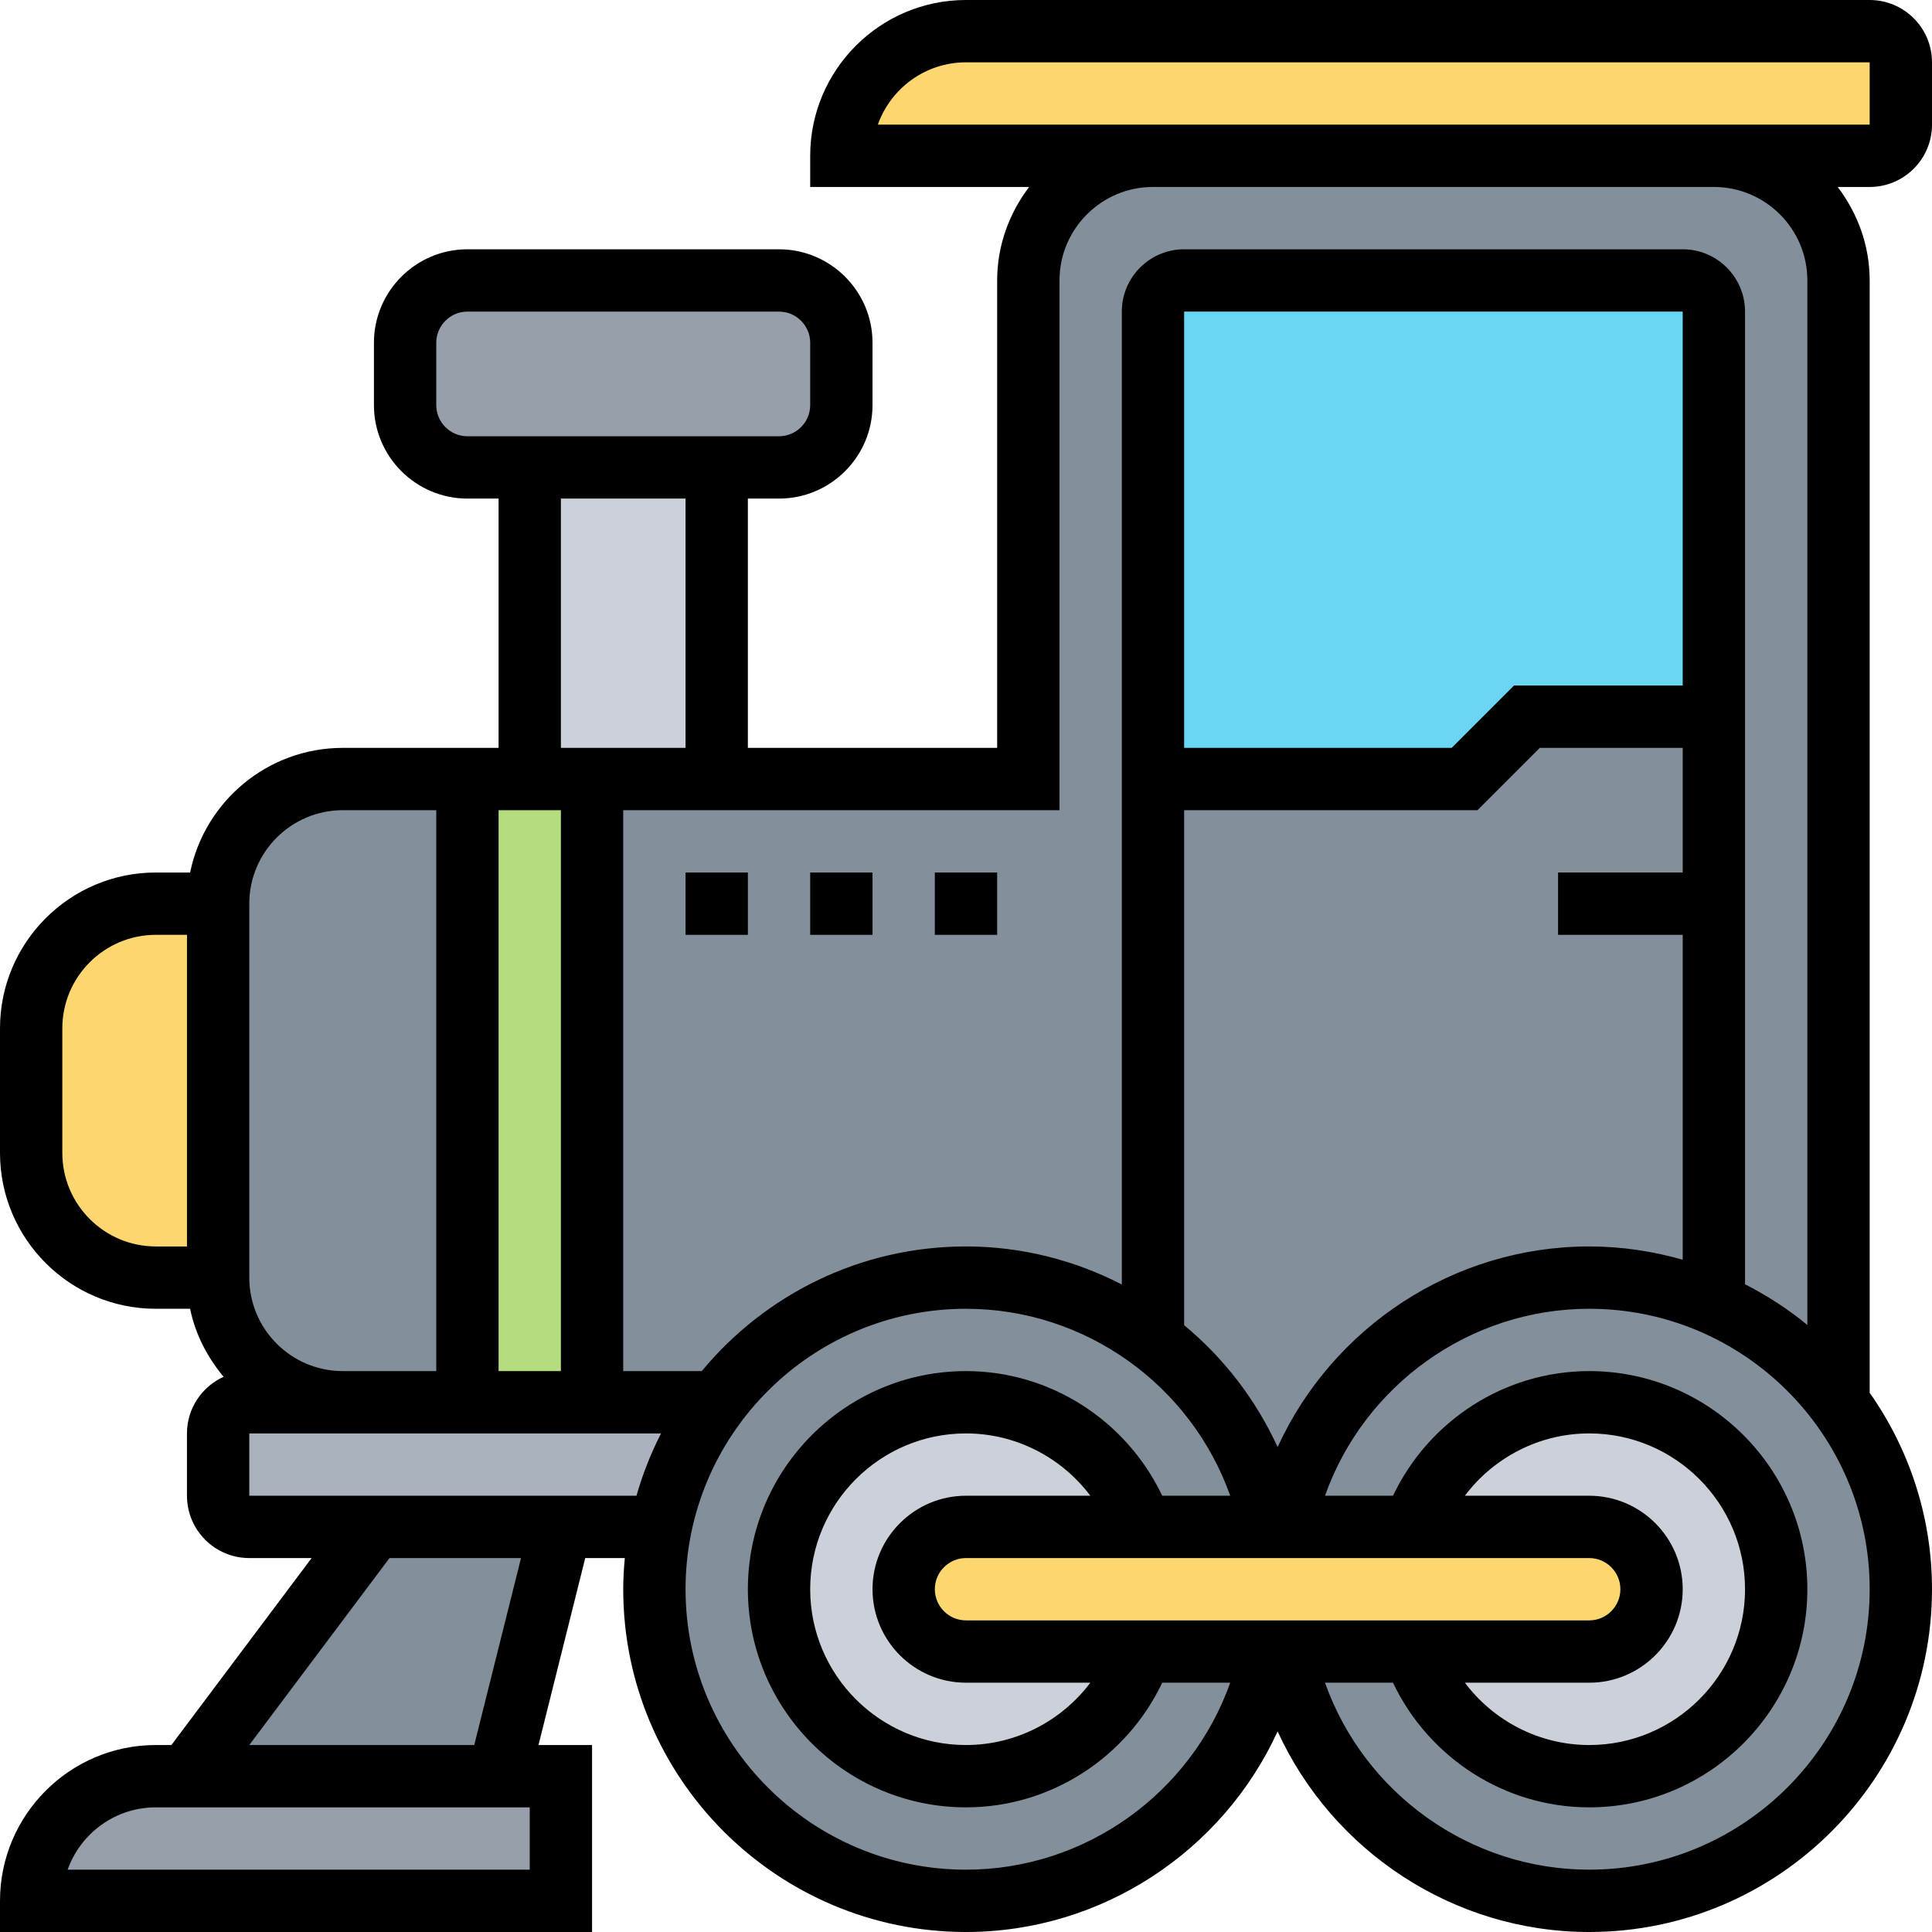 <svg height="496pt" viewBox="0 0 496 496" width="496pt" xmlns="http://www.w3.org/2000/svg"><path d="m216 88v16c0 8.801-7.199 16-16 16h-80c-8.801 0-16-7.199-16-16v-16c0-8.801 7.199-16 16-16h80c8.801 0 16 7.199 16 16zm0 0" fill="#969faa"/><path d="m184 120v80h-48v-80zm0 0" fill="#ccd1d9"/><path d="m120 200v160h-32c-17.68 0-32-14.32-32-32v-96c0-17.68 14.32-32 32-32zm0 0" fill="#838f9b"/><path d="m472 72v288.078c-8.238-11.039-19.199-19.84-32-25.359v-254.719c0-4.398-3.602-8-8-8h-128c-4.398 0-8 3.602-8 8v264c-13.359-10.078-30-16-48-16-26.16 0-49.359 12.559-64 32h-32v-160h112v-128c0-17.68 14.32-32 32-32h144c17.68 0 32 14.32 32 32zm0 0" fill="#838f9b"/><path d="m488 16v16c0 4.398-3.602 8-8 8h-264c0-8.801 3.602-16.801 9.359-22.641 5.84-5.758 13.84-9.359 22.641-9.359h232c4.398 0 8 3.602 8 8zm0 0" fill="#fcd770"/><path d="m472 360.078c10.078 13.363 16 29.922 16 47.922 0 44.16-35.84 80-80 80-38.719 0-70.961-27.52-78.398-64h33.199c6.559 18.641 24.32 32 45.199 32 26.48 0 48-21.52 48-48s-21.52-48-48-48c-20.879 0-38.641 13.359-45.199 32h-33.199c7.438-36.48 39.68-64 78.398-64 11.359 0 22.238 2.398 32 6.719 12.801 5.52 23.762 14.32 32 25.359zm0 0" fill="#838f9b"/><path d="m408 360c26.48 0 48 21.52 48 48s-21.52 48-48 48c-20.879 0-38.641-13.359-45.199-32h45.199c4.398 0 8.398-1.762 11.281-4.719 2.957-2.883 4.719-6.883 4.719-11.281 0-8.801-7.199-16-16-16h-45.199c6.559-18.641 24.32-32 45.199-32zm0 0" fill="#ccd1d9"/><path d="m440 232v102.719c-9.762-4.32-20.641-6.719-32-6.719-38.719 0-70.961 27.52-78.398 64h-3.203c-4-19.52-15.039-36.48-30.398-48v-144h80l16-16h48zm0 0" fill="#838f9b"/><path d="m440 80v104h-48l-16 16h-80v-120c0-4.398 3.602-8 8-8h128c4.398 0 8 3.602 8 8zm0 0" fill="#69d6f4"/><path d="m408 392c8.801 0 16 7.199 16 16 0 4.398-1.762 8.398-4.719 11.281-2.883 2.957-6.883 4.719-11.281 4.719h-160c-8.801 0-16-7.199-16-16 0-4.398 1.762-8.398 4.719-11.281 2.883-2.957 6.883-4.719 11.281-4.719zm0 0" fill="#fcd770"/><path d="m326.398 392h-33.199c-6.559-18.641-24.32-32-45.199-32-26.48 0-48 21.52-48 48s21.52 48 48 48c20.879 0 38.641-13.359 45.199-32h33.199c-7.438 36.48-39.68 64-78.398 64-44.16 0-80-35.84-80-80 0-5.52.559-10.879 1.602-16 2.398-11.84 7.438-22.719 14.398-32 14.641-19.441 37.84-32 64-32 18 0 34.641 5.922 48 16 15.359 11.52 26.398 28.48 30.398 48zm0 0" fill="#838f9b"/><path d="m293.199 392h-45.199c-4.398 0-8.398 1.762-11.281 4.719-2.957 2.883-4.719 6.883-4.719 11.281 0 8.801 7.199 16 16 16h45.199c-6.559 18.641-24.32 32-45.199 32-26.48 0-48-21.52-48-48s21.52-48 48-48c20.879 0 38.641 13.359 45.199 32zm0 0" fill="#ccd1d9"/><path d="m152 360h32c-6.961 9.281-12 20.16-14.398 32h-105.602c-4.398 0-8-3.602-8-8v-16c0-4.398 3.602-8 8-8zm0 0" fill="#aab2bd"/><path d="m152 200v160h-32v-160zm0 0" fill="#b4dd7f"/><path d="m144 456v32h-136c0-8.801 3.602-16.801 9.359-22.641 5.84-5.758 13.84-9.359 22.641-9.359zm0 0" fill="#969faa"/><path d="m144 392-16 64h-80l48-64zm0 0" fill="#838f9b"/><path d="m56 232v96h-16c-17.68 0-32-14.32-32-32v-32c0-17.68 14.32-32 32-32zm0 0" fill="#fcd770"/><path d="m496 32v-16c0-8.824-7.176-16-16-16h-232c-22.055 0-40 17.945-40 40v8h56.207c-5.078 6.703-8.207 14.961-8.207 24v120h-64v-64h8c13.23 0 24-10.77 24-24v-16c0-13.23-10.77-24-24-24h-80c-13.23 0-24 10.77-24 24v16c0 13.23 10.77 24 24 24h8v64h-40c-19.312 0-35.473 13.77-39.191 32h-8.809c-22.055 0-40 17.945-40 40v32c0 22.055 17.945 40 40 40h8.809c1.344 6.594 4.449 12.48 8.598 17.457-5.535 2.527-9.406 8.078-9.406 14.543v16c0 8.824 7.176 16 16 16h16l-36 48h-4c-22.055 0-40 17.945-40 40v8h152v-48h-13.754l12-48h10.16c-.238 2.641-.406 5.297-.406 8 0 48.52 39.48 88 88 88 34.902 0 65.945-20.801 80-51.504 14.055 30.703 45.098 51.504 80 51.504 48.52 0 88-39.48 88-88 0-18.77-5.953-36.137-16-50.441v-285.559c0-9.039-3.129-17.297-8.207-24h8.207c8.824 0 16-7.176 16-16zm-248-16h232v16h-254.633c3.305-9.312 12.199-16 22.633-16zm-136 88v-16c0-4.406 3.594-8 8-8h80c4.406 0 8 3.594 8 8v16c0 4.406-3.594 8-8 8h-80c-4.406 0-8-3.594-8-8zm32 24h32v64h-32zm-16 224v-144h16v144zm-64-120c0-13.23 10.77-24 24-24h24v144h-24c-13.23 0-24-10.77-24-24zm-48 64v-32c0-13.23 10.77-24 24-24h8v80h-8c-13.23 0-24-10.77-24-24zm120 184h-118.633c3.305-9.312 12.199-16 22.633-16h96zm-14.246-32h-57.754l36-48h33.762zm-57.754-64v-16h105.711c-2.598 5.07-4.719 10.414-6.305 16zm184 96c-39.695 0-72-32.297-72-72s32.305-72 72-72c30.727 0 57.801 19.695 67.832 48h-17.449c-9.207-19.305-28.695-32-50.383-32-30.879 0-56 25.129-56 56s25.121 56 56 56c21.68 0 41.176-12.695 50.383-32h17.449c-10.031 28.305-37.105 48-67.832 48zm184-304h-43.312l-16 16h-68.688v-112h128zm-128 32h75.312l16-16h36.688v32h-32v16h32v83.406c-7.641-2.168-15.672-3.406-24-3.406-34.902 0-65.945 20.801-80 51.504-5.602-12.223-13.84-22.895-24-31.289zm104 176h-31.922c7.426-9.871 19.168-16 31.922-16 22.055 0 40 17.945 40 40s-17.945 40-40 40c-12.754 0-24.496-6.129-31.922-16h31.922c13.23 0 24-10.77 24-24s-10.77-24-24-24zm0 16c4.406 0 8 3.586 8 8s-3.594 8-8 8h-160c-4.406 0-8-3.586-8-8s3.594-8 8-8zm-160 32h31.922c-7.426 9.871-19.168 16-31.922 16-22.055 0-40-17.945-40-40s17.945-40 40-40c12.754 0 24.496 6.129 31.922 16h-31.922c-13.23 0-24 10.77-24 24s10.77 24 24 24zm160 48c-30.727 0-57.801-19.695-67.832-48h17.449c9.207 19.305 28.695 32 50.383 32 30.879 0 56-25.129 56-56s-25.121-56-56-56c-21.68 0-41.176 12.695-50.383 32h-17.449c10.023-28.305 37.098-48 67.832-48 39.695 0 72 32.297 72 72s-32.305 72-72 72zm56-408v268.168c-4.902-4.055-10.289-7.527-16-10.457v-249.711c0-8.824-7.176-16-16-16h-128c-8.824 0-16 7.176-16 16v249.762c-12.105-6.219-25.711-9.762-40-9.762-27.266 0-51.672 12.473-67.832 32h-20.168v-144h112v-136c0-13.23 10.77-24 24-24h144c13.23 0 24 10.77 24 24zm0 0"/><path d="m176 224h16v16h-16zm0 0"/><path d="m208 224h16v16h-16zm0 0"/><path d="m240 224h16v16h-16zm0 0"/></svg>